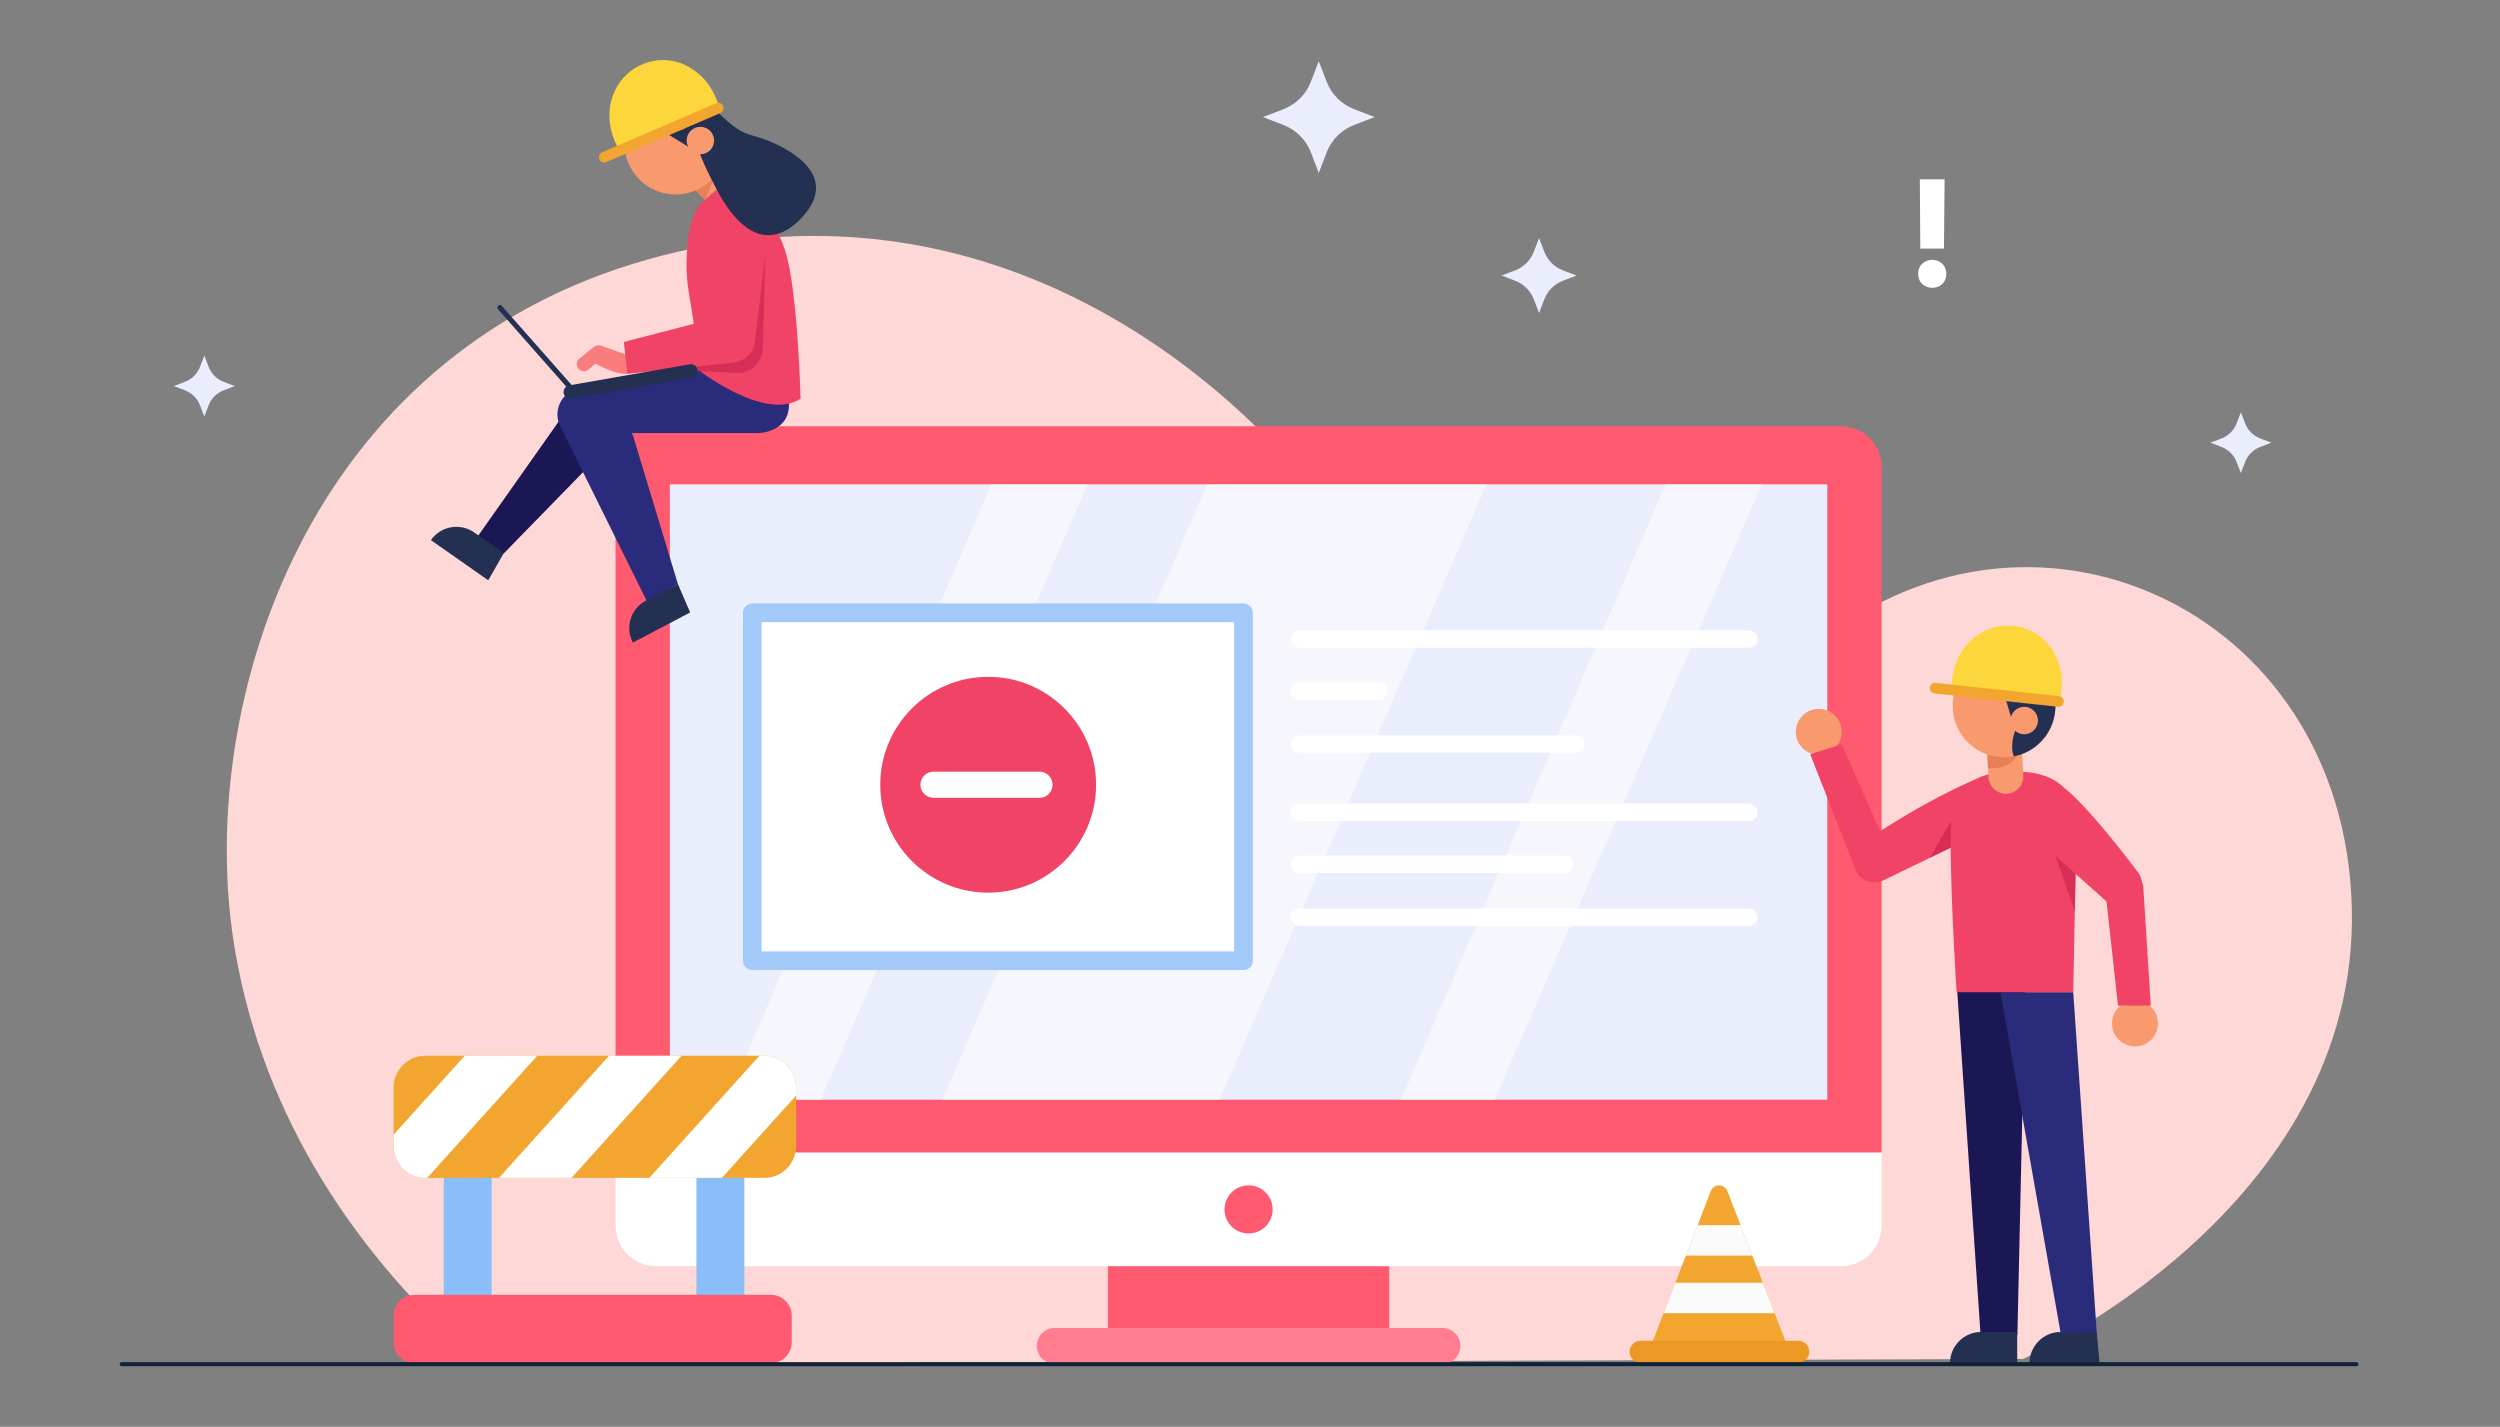 <?xml version="1.0" encoding="UTF-8" standalone="no"?><!DOCTYPE svg PUBLIC "-//W3C//DTD SVG 1.1//EN" "http://www.w3.org/Graphics/SVG/1.1/DTD/svg11.dtd"><svg width="100%" height="100%" viewBox="0 0 403 230" version="1.1" xmlns="http://www.w3.org/2000/svg" xmlns:xlink="http://www.w3.org/1999/xlink" xml:space="preserve" xmlns:serif="http://www.serif.com/" style="fill-rule:evenodd;clip-rule:evenodd;stroke-linecap:round;stroke-linejoin:round;stroke-miterlimit:10;"><rect x="0" y="0" width="403" height="230" fill="#808080" stroke="none"/><g id="BACKGROUNDv"></g><rect id="Artboard1" x="0" y="0" width="402.367" height="229.548" style="fill:none;"/><g id="OBJECTS"><path d="M326.116,219.056c0,0 54.259,-24.13 52.997,-72.813c-1.262,-48.683 -52.685,-71.322 -87.596,-41.265c-34.91,30.057 -57.504,4.852 -75.589,-20.547c-18.086,-25.4 -58.433,-57.456 -111.37,-42.644c-55.452,15.517 -72.516,71.675 -67.024,109.15c3.946,26.918 18.375,49.74 38.038,67.276c0.64,0.571 1.294,1.134 1.965,1.69l248.579,-0.847Z" style="fill:#fed7d7;fill-rule:nonzero;"/><rect x="178.593" y="202.973" width="45.354" height="11.098" style="fill:#ff5a6f;"/><path d="M232.512,219.862l-62.483,0c-1.599,0 -2.896,-1.297 -2.896,-2.896c0,-1.598 1.297,-2.894 2.896,-2.894l62.483,0c1.6,0 2.896,1.296 2.896,2.894c0,1.599 -1.296,2.896 -2.896,2.896" style="fill:#ff7d8e;fill-rule:nonzero;"/><path d="M303.313,75.26c0,-3.614 -2.929,-6.543 -6.543,-6.543l-191.001,0c-3.614,0 -6.543,2.929 -6.543,6.543l0,110.554l204.087,0l0,-110.554Z" style="fill:#ff5a6f;fill-rule:nonzero;"/><rect x="107.984" y="78.077" width="186.573" height="99.197" style="fill:#eaedfb;"/><path d="M105.769,204.109l191.001,0c3.614,0 6.543,-2.93 6.543,-6.543l0,-11.752l-204.087,0l0,11.752c0,3.613 2.929,6.543 6.543,6.543" style="fill:#fff;fill-rule:nonzero;"/><path d="M205.149,194.961c0,2.143 -1.737,3.879 -3.879,3.879c-2.142,0 -3.88,-1.736 -3.88,-3.879c0,-2.143 1.738,-3.879 3.88,-3.879c2.142,0 3.879,1.736 3.879,3.879" style="fill:#ff5a6f;fill-rule:nonzero;"/><g opacity="0.57"><path d="M159.794,78.077l-42.594,99.21l15.074,0l43.061,-99.21l-15.541,0Z" style="fill:#fff;fill-rule:nonzero;"/><path d="M268.459,78.077l-42.594,99.21l15.073,0l43.061,-99.21l-15.54,0Z" style="fill:#fff;fill-rule:nonzero;"/><path d="M194.556,78.077l-42.594,99.21l44.615,0l43.061,-99.21l-45.082,0Z" style="fill:#fff;fill-rule:nonzero;"/></g><rect x="121.271" y="98.786" width="79.183" height="56.088" style="fill:#fff;stroke:#a2c9f8;stroke-width:3.01px;"/><path d="M209.531,103.016l72.374,0" style="fill:none;fill-rule:nonzero;stroke:#fff;stroke-width:2.81px;stroke-linecap:butt;stroke-linejoin:miter;"/><path d="M209.531,119.94l44.5,0" style="fill:none;fill-rule:nonzero;stroke:#fff;stroke-width:2.81px;stroke-linecap:butt;stroke-linejoin:miter;"/><path d="M209.531,111.39l12.763,0" style="fill:none;fill-rule:nonzero;stroke:#fff;stroke-width:2.81px;stroke-linecap:butt;stroke-linejoin:miter;"/><path d="M209.531,130.94l72.374,0" style="fill:none;fill-rule:nonzero;stroke:#fff;stroke-width:2.81px;stroke-linecap:butt;stroke-linejoin:miter;"/><path d="M209.531,147.865l72.374,0" style="fill:none;fill-rule:nonzero;stroke:#fff;stroke-width:2.81px;stroke-linecap:butt;stroke-linejoin:miter;"/><path d="M209.531,139.315l42.7,0" style="fill:none;fill-rule:nonzero;stroke:#fff;stroke-width:2.81px;stroke-linecap:butt;stroke-linejoin:miter;"/><path d="M176.688,126.5c0,9.606 -7.788,17.395 -17.396,17.395c-9.606,0 -17.395,-7.789 -17.395,-17.395c0,-9.607 7.789,-17.396 17.395,-17.396c9.608,0 17.396,7.789 17.396,17.396" style="fill:#f04365;fill-rule:nonzero;"/><path d="M150.475,126.5l17.09,0" style="fill:none;fill-rule:nonzero;stroke:#fff;stroke-width:4.21px;"/><path d="M315.512,159.913l3.759,55.29l5.934,-0.015l1.233,-55.301l-10.926,0.026Z" style="fill:#1b1754;fill-rule:nonzero;"/><path d="M314.346,219.733l10.827,0l0,-5.021l-5.806,0c-2.773,0 -5.021,2.249 -5.021,5.021" style="fill:#243051;fill-rule:nonzero;"/><path d="M327.16,219.733l11.29,0l-0.463,-5.021l-5.806,0c-2.773,0 -5.021,2.249 -5.021,5.021" style="fill:#243051;fill-rule:nonzero;"/><path d="M334.205,159.947l3.782,54.766l-5.808,0.181l-9.702,-54.947l11.728,0Z" style="fill:#2a2b7b;fill-rule:nonzero;"/><path d="M324.072,131.478l15.413,13.759c1.278,1.141 3.196,1.183 4.524,0.099c1.512,-1.235 1.714,-3.472 0.447,-4.959c0,0 -7.445,-9.988 -11.615,-13.305l-8.769,4.406Z" style="fill:#f04365;fill-rule:nonzero;"/><path d="M347.863,164.968c0,2.045 -1.658,3.703 -3.703,3.703c-2.045,0 -3.702,-1.658 -3.702,-3.703c0,-2.045 1.657,-3.702 3.702,-3.702c2.045,0 3.703,1.657 3.703,3.702" style="fill:#f89a6e;fill-rule:nonzero;"/><path d="M339.39,143.684l2.032,18.418l5.284,0l-1.203,-19.018c-0.128,-1.796 -1.765,-3.097 -3.544,-2.816c-1.638,0.259 -2.775,1.77 -2.569,3.416" style="fill:#f04365;fill-rule:nonzero;"/><path d="M322.487,124.486c0,0 -7.56,0.238 -7.963,7.801c-0.406,7.607 0.882,27.66 0.882,27.66l18.799,0l0.475,-24.561c1.174,-6.564 -2.151,-10.737 -8.893,-10.99c-1.012,-0.038 -2.11,-0.012 -3.3,0.09" style="fill:#f04365;fill-rule:nonzero;"/><path d="M334.575,140.854l-3.236,-2.889l3.12,8.877l0.116,-5.988Z" style="fill:#d72e57;fill-rule:nonzero;"/><path d="M296.89,117.974c0,2.045 -1.657,3.703 -3.702,3.703c-2.045,0 -3.703,-1.658 -3.703,-3.703c0,-2.045 1.658,-3.703 3.703,-3.703c2.045,0 3.702,1.658 3.702,3.703" style="fill:#f89a6e;fill-rule:nonzero;"/><path d="M304.862,138.084l-7.972,-18.106l-5.083,1.604l7.189,18.325c0.488,1.734 2.356,2.677 4.041,2.042c1.552,-0.585 2.359,-2.295 1.825,-3.865" style="fill:#f04365;fill-rule:nonzero;"/><path d="M319.551,125.148c-9.961,4.138 -18.935,10.491 -18.935,10.491c-1.502,0.824 -2.181,2.618 -1.602,4.232c0.659,1.838 2.702,2.775 4.525,2.076l15.191,-7.392l0.821,-9.407Z" style="fill:#f04365;fill-rule:nonzero;"/><path d="M314.445,136.64c0.001,-0.001 0.079,-4.354 0.079,-4.354l-3.442,5.991l3.363,-1.637Z" style="fill:#d72e57;fill-rule:nonzero;"/><path d="M320.299,120.191l0.238,5.08c0.052,1.106 0.745,2.078 1.775,2.487c1.953,0.776 4.036,-0.783 3.843,-2.876l-0.306,-5.048l-5.55,0.357Z" style="fill:#f89a6e;fill-rule:nonzero;"/><path d="M320.47,123.819c0,0 4.707,0.646 5.379,-3.985c0.672,-4.631 -4.48,-2.716 -4.48,-2.716l-1.036,3.805l0.137,2.896Z" style="fill:#e88057;fill-rule:nonzero;"/><path d="M316.989,108.169c-3.11,3.352 -2.914,8.591 0.438,11.701c3.353,3.11 8.592,2.914 11.702,-0.439c3.11,-3.352 2.914,-8.591 -0.439,-11.701c-3.352,-3.11 -8.592,-2.914 -11.701,0.439" style="fill:#f89a6e;fill-rule:nonzero;"/><g><clipPath id="_clip1"><path d="M316.99,108.169c-3.111,3.351 -2.915,8.591 0.438,11.7c3.353,3.11 8.591,2.914 11.701,-0.438c3.11,-3.353 2.914,-8.592 -0.438,-11.701c-1.594,-1.479 -3.615,-2.21 -5.63,-2.21c-2.223,0 -4.44,0.89 -6.071,2.649Z" clip-rule="nonzero"/></clipPath><g clip-path="url(#_clip1)"><path d="M325.483,116.291c0,0 -3.268,5.918 1.33,7.545c4.598,1.628 5.918,-11.167 5.918,-11.167l-4.975,-9.751l-12.129,-0.841l-0.677,4.2c0,0 1.158,4.089 11.33,7.938l-0.797,2.076Z" style="fill:#243051;fill-rule:nonzero;"/><path d="M323.006,111.639l1.436,4.825l3.655,-2.136l-5.091,-2.689Z" style="fill:#243051;fill-rule:nonzero;"/></g></g><path d="M324.68,114.64c-0.831,0.896 -0.778,2.298 0.118,3.13c0.897,0.831 2.298,0.779 3.129,-0.117c0.832,-0.898 0.779,-2.298 -0.117,-3.13c-0.897,-0.832 -2.298,-0.779 -3.13,0.117" style="fill:#f89a6e;fill-rule:nonzero;"/><path d="M314.594,111.13c0,0 -0.407,-5.923 4.576,-9.009c4.109,-2.545 9.656,-1.155 11.928,3.111c1.067,2.003 1.673,3.964 0.967,7.841l-17.471,-1.943Z" style="fill:#fdd63b;fill-rule:nonzero;"/><path d="M331.818,113.932c-0.032,0 -0.064,-0.001 -0.098,-0.005l-19.873,-2.134c-0.473,-0.053 -0.813,-0.48 -0.76,-0.953c0.053,-0.472 0.471,-0.807 0.953,-0.761l19.873,2.135c0.472,0.053 0.813,0.48 0.76,0.953c-0.049,0.44 -0.423,0.765 -0.855,0.765" style="fill:#f2a62f;fill-rule:nonzero;"/><path d="M313.47,28.903l-0.104,11.167l-3.811,0c0,-4.224 -0.077,-6.917 -0.077,-11.167l3.992,0Zm0.271,15.251c0,2.988 -4.534,2.988 -4.534,0c0,-3.014 4.534,-3.014 4.534,0" style="fill:#fff;fill-rule:nonzero;"/><path d="M212.586,9.864l1.271,3.309c0.784,2.036 2.392,3.645 4.427,4.427l3.31,1.272l-3.31,1.272c-2.035,0.783 -3.643,2.391 -4.427,4.427l-1.271,3.309l-1.272,-3.309c-0.783,-2.036 -2.391,-3.644 -4.427,-4.427l-3.309,-1.272l3.309,-1.272c2.036,-0.782 3.644,-2.391 4.427,-4.427l1.272,-3.309Z" style="fill:#eaedfb;fill-rule:nonzero;"/><path d="M248.096,38.379l0.854,2.218c0.524,1.365 1.602,2.443 2.966,2.968l2.219,0.853l-2.219,0.852c-1.364,0.525 -2.442,1.603 -2.966,2.968l-0.854,2.218l-0.853,-2.218c-0.524,-1.365 -1.602,-2.443 -2.967,-2.968l-2.218,-0.852l2.218,-0.853c1.365,-0.525 2.443,-1.603 2.967,-2.968l0.853,-2.218Z" style="fill:#eaedfb;fill-rule:nonzero;"/><path d="M32.935,57.332l0.692,1.801c0.427,1.108 1.302,1.984 2.41,2.409l1.801,0.693l-1.801,0.692c-1.108,0.426 -1.983,1.301 -2.41,2.409l-0.692,1.802l-0.692,-1.802c-0.426,-1.108 -1.302,-1.983 -2.41,-2.409l-1.8,-0.692l1.8,-0.693c1.108,-0.425 1.984,-1.301 2.41,-2.409l0.692,-1.801Z" style="fill:#eaedfb;fill-rule:nonzero;"/><path d="M361.23,66.458l0.692,1.801c0.426,1.108 1.301,1.983 2.41,2.409l1.8,0.692l-1.8,0.693c-1.109,0.426 -1.984,1.301 -2.41,2.409l-0.692,1.801l-0.692,-1.801c-0.426,-1.108 -1.302,-1.983 -2.41,-2.409l-1.8,-0.693l1.8,-0.692c1.108,-0.426 1.984,-1.301 2.41,-2.409l0.692,-1.801Z" style="fill:#eaedfb;fill-rule:nonzero;"/><path d="M111.128,29.674l3.566,3.625c0.777,0.79 1.943,1.052 2.982,0.669c1.972,-0.725 2.484,-3.276 0.944,-4.706l-3.596,-3.556l-3.896,3.968Z" style="fill:#f89a6e;fill-rule:nonzero;"/><path d="M113.676,32.264c0,0 2.229,-4.597 1.348,-6.558c-1.919,-4.267 -5.149,0.966 -5.149,0.966l1.767,3.525l2.034,2.067Z" style="fill:#e88057;fill-rule:nonzero;"/><path d="M100.641,22.927c-0.08,4.572 3.562,8.344 8.134,8.424c4.572,0.08 8.344,-3.562 8.424,-8.134c0.08,-4.572 -3.562,-8.343 -8.134,-8.423c-4.572,-0.08 -8.344,3.561 -8.424,8.133" style="fill:#f89a6e;fill-rule:nonzero;"/><g><clipPath id="_clip2"><path d="M100.641,22.927c-0.08,4.572 3.563,8.344 8.135,8.424c4.572,0.08 8.344,-3.562 8.424,-8.134c0.08,-4.572 -3.563,-8.343 -8.135,-8.423c-0.049,-0.001 -0.098,-0.001 -0.148,-0.001c-4.505,0 -8.196,3.612 -8.276,8.134Z" clip-rule="nonzero"/></clipPath><g clip-path="url(#_clip2)"><path d="M112.389,23.311c0,0 1.514,6.588 6.024,4.733c4.511,-1.855 -3.042,-12.267 -3.042,-12.267l-10.211,-3.945l-9.596,7.466l1.067,6.466c0,0 3.424,-2.438 13.569,-6.357l2.189,3.904Z" style="fill:#243051;fill-rule:nonzero;"/><path d="M107.439,21.498l4.288,2.637l1.299,-4.03l-5.587,1.393Z" style="fill:#243051;fill-rule:nonzero;"/></g></g><path d="M112.864,24.869c0,0 7.143,19.461 16.034,10.582c7.886,-7.876 -4.039,-12.665 -7.269,-13.508c-2.47,-0.645 -3.416,-1.489 -6.533,-4.383l-6.182,0.889l3.95,6.42Z" style="fill:#243051;fill-rule:nonzero;"/><path d="M110.688,22.617c-0.021,1.223 0.952,2.231 2.176,2.252c1.222,0.022 2.231,-0.952 2.253,-2.175c0.02,-1.223 -0.953,-2.231 -2.176,-2.252c-1.223,-0.022 -2.232,0.952 -2.253,2.175" style="fill:#f89a6e;fill-rule:nonzero;"/><path d="M99.827,24.204c0,0 -3.264,-4.959 -0.44,-10.095c2.328,-4.235 7.843,-5.75 11.917,-3.151c1.914,1.221 3.405,2.631 4.694,6.354l-16.171,6.892Z" style="fill:#fdd63b;fill-rule:nonzero;"/><path d="M116.205,18.181c-0.027,0.016 -0.057,0.031 -0.087,0.044l-18.358,7.904c-0.438,0.187 -0.944,-0.018 -1.13,-0.456c-0.186,-0.437 0.014,-0.934 0.456,-1.13l18.358,-7.904c0.438,-0.187 0.945,0.018 1.13,0.456c0.173,0.407 0.008,0.874 -0.369,1.086" style="fill:#f2a62f;fill-rule:nonzero;"/><path d="M99.479,70.479l-18.289,18.754l-4.676,-2.068l15.828,-22.452c1.551,-2.571 5.215,-2.745 7.004,-0.333c1.055,1.424 1.108,4.619 0.133,6.099" style="fill:#1b1754;fill-rule:nonzero;"/><path d="M69.461,87.064l9.245,6.479l2.503,-4.377l-4.756,-3.332c-2.271,-1.591 -5.401,-1.041 -6.992,1.23" style="fill:#243051;fill-rule:nonzero;"/><path d="M112.124,59.3l-18.505,3.293l3.815,7.222l24.824,0c0,0 7.464,-0.176 4.018,-8.357l-14.152,-2.158Z" style="fill:#2a2b7b;fill-rule:nonzero;"/><path d="M100.451,64.95l8.811,29.154l-4.967,2.849l-13.933,-28.161c-1.42,-2.646 0.299,-5.887 3.286,-6.195c1.763,-0.181 6.028,0.759 6.803,2.353" style="fill:#2a2b7b;fill-rule:nonzero;"/><path d="M102.019,103.589l9.234,-4.861l-1.992,-4.624l-5.138,2.705c-2.454,1.291 -3.395,4.327 -2.104,6.78" style="fill:#243051;fill-rule:nonzero;"/><path d="M111.062,37.351c0,0 0.747,-3.269 1.695,-4.277c0.674,-0.717 3.104,-3.007 4.439,-3.499c0.396,-0.147 0.835,-0.1 1.196,0.12c1.597,0.977 5.986,4.153 8.139,10.621c2.073,6.23 2.516,23.959 2.516,23.959c-5.893,3.829 -16.923,-4.976 -16.923,-4.976c0.283,-11.047 -2.446,-11.607 -1.062,-21.948" style="fill:#f04365;fill-rule:nonzero;"/><path d="M109.875,59.7l8.69,0.398c2.952,0.17 4.262,-2.04 4.403,-3.898l0.386,-14.992l-13.479,18.492Z" style="fill:#d72e57;fill-rule:nonzero;"/><path d="M102.052,57.572l-5.141,-1.837c-0.416,-0.149 -0.88,-0.07 -1.224,0.21l-2.287,1.863c-0.671,0.547 -0.52,1.611 0.277,1.95c0.406,0.173 0.875,0.098 1.208,-0.193l1.097,-0.963c0,0 3.765,2.154 5.548,1.563l0.522,-2.593Z" style="fill:#f97d7d;fill-rule:nonzero;"/><path d="M115.153,34.74l-0.9,16.832l-13.69,3.554l0.568,5.124l16.727,-1.749c1.2,-0.08 2.305,-0.63 3.088,-1.505c0.434,-0.485 0.662,-1.119 0.739,-1.764l2.077,-17.457l-8.609,-3.035Z" style="fill:#f04365;fill-rule:nonzero;"/><path d="M92.132,64.278l19.421,-3.399c0.596,-0.104 0.994,-0.671 0.89,-1.267c-0.105,-0.596 -0.672,-0.994 -1.267,-0.89l-19.421,3.399c-0.596,0.105 -0.995,0.672 -0.89,1.267c0.104,0.596 0.671,0.994 1.267,0.89" style="fill:#243051;fill-rule:nonzero;"/><path d="M92.274,63.235c-0.113,0 -0.227,-0.047 -0.308,-0.139l-11.692,-13.249c-0.149,-0.17 -0.133,-0.429 0.036,-0.579c0.17,-0.15 0.429,-0.135 0.579,0.036l11.692,13.25c0.15,0.169 0.134,0.429 -0.036,0.578c-0.078,0.07 -0.175,0.103 -0.271,0.103" style="fill:#243051;fill-rule:nonzero;"/><path d="M114.995,29.387c0,0 5.538,13.319 13.111,6.681c7.574,-6.639 -8.259,-10.466 -8.259,-10.466l-4.852,3.785Z" style="fill:#243051;fill-rule:nonzero;"/><path d="M265.904,217.535l9.882,-25.539c0.471,-1.218 2.193,-1.218 2.665,0l9.882,25.539l-22.429,0Z" style="fill:#f2a62f;fill-rule:nonzero;"/><g><clipPath id="_clip3"><path d="M275.786,191.995l-9.881,25.539l22.428,0l-9.881,-25.539c-0.237,-0.609 -0.785,-0.913 -1.334,-0.913c-0.548,0 -1.097,0.304 -1.332,0.913Z" clip-rule="nonzero"/></clipPath><g clip-path="url(#_clip3)"><rect x="268.193" y="197.487" width="17.545" height="4.914" style="fill:#fafafa;"/><rect x="267.235" y="206.775" width="19.844" height="4.914" style="fill:#fafafa;"/></g></g><path d="M289.877,219.687l-25.404,0c-0.982,0 -1.778,-0.796 -1.778,-1.777c0,-0.982 0.796,-1.778 1.778,-1.778l25.404,0c0.981,0 1.777,0.796 1.777,1.778c0,0.981 -0.796,1.777 -1.777,1.777" style="fill:#eb9924;fill-rule:nonzero;"/><rect x="71.531" y="188.106" width="7.725" height="21.842" style="fill:#8bbdf8;"/><rect x="112.264" y="188.106" width="7.726" height="21.842" style="fill:#8bbdf8;"/><path d="M124.257,219.744l-57.44,0c-1.862,0 -3.372,-1.51 -3.372,-3.373l0,-4.273c0,-1.862 1.51,-3.372 3.372,-3.372l57.44,0c1.861,0 3.371,1.51 3.371,3.372l0,4.273c0,1.863 -1.51,3.373 -3.371,3.373" style="fill:#ff5a6f;fill-rule:nonzero;"/><path d="M123.195,189.877l-54.609,0c-2.84,0 -5.141,-2.302 -5.141,-5.142l0,-9.414c0,-2.84 2.301,-5.141 5.141,-5.141l54.609,0c2.84,0 5.142,2.301 5.142,5.141l0,9.414c0,2.84 -2.302,5.142 -5.142,5.142" style="fill:#f2a62f;fill-rule:nonzero;"/><g><clipPath id="_clip4"><path d="M68.586,170.18c-2.839,0 -5.141,2.302 -5.141,5.142l0,9.414c0,2.839 2.302,5.141 5.141,5.141l54.609,0c2.84,0 5.142,-2.302 5.142,-5.141l0,-9.414c0,-2.84 -2.302,-5.142 -5.142,-5.142l-54.609,0Z" clip-rule="nonzero"/></clipPath><g clip-path="url(#_clip4)"><path d="M62.632,196.788l-11.695,0l27.25,-30.231l11.695,0l-27.25,30.231Z" style="fill:#fff;fill-rule:nonzero;"/><path d="M110.135,196.788l-11.695,0l27.251,-30.231l11.694,0l-27.25,30.231Z" style="fill:#fff;fill-rule:nonzero;"/><path d="M85.895,196.788l-11.695,0l27.251,-30.231l11.694,0l-27.25,30.231Z" style="fill:#fff;fill-rule:nonzero;"/></g></g><path d="M19.616,219.903l360.247,0" style="fill:none;fill-rule:nonzero;stroke:#102236;stroke-width:0.65px;"/></g><g id="DESIGNED-BY-FREEPIK" serif:id="DESIGNED BY FREEPIK"></g></svg>